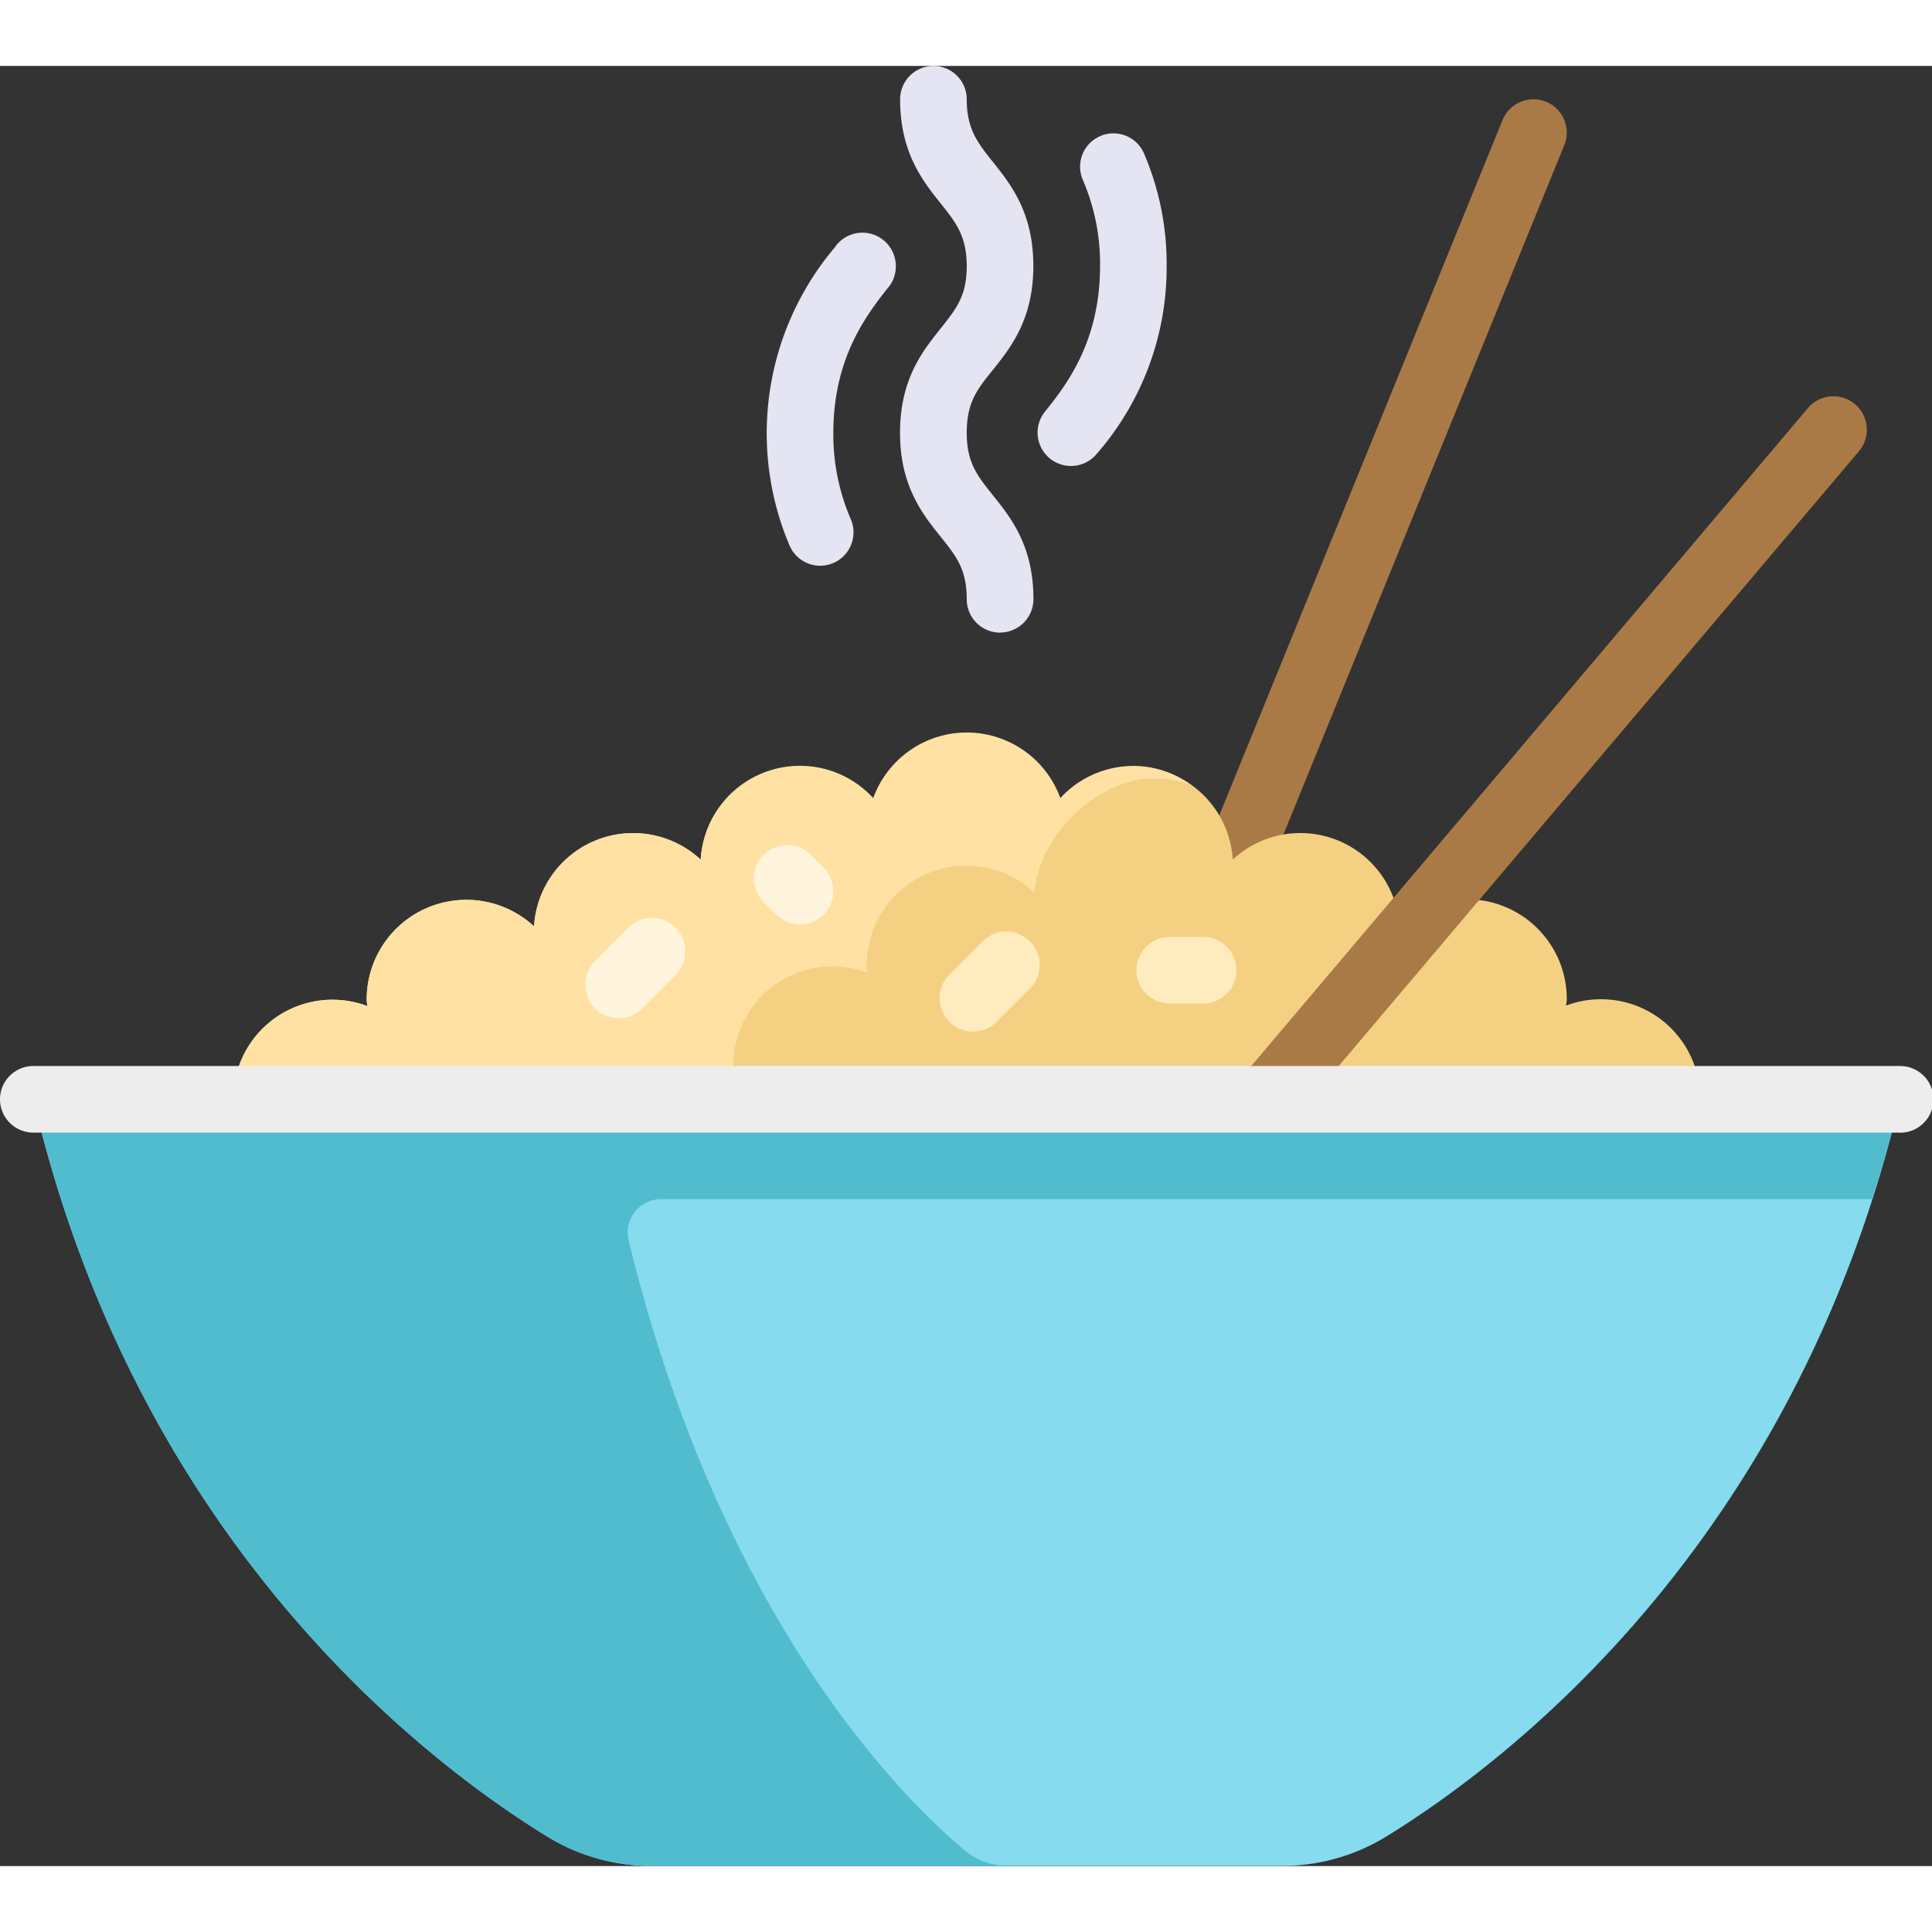 <?xml version="1.0" standalone="no"?><!DOCTYPE svg PUBLIC "-//W3C//DTD SVG 1.1//EN" "http://www.w3.org/Graphics/SVG/1.1/DTD/svg11.dtd"><svg t="1514442877960" class="icon" style="" viewBox="0 0 1099 1024" version="1.1" xmlns="http://www.w3.org/2000/svg" p-id="12205" xmlns:xlink="http://www.w3.org/1999/xlink" width="18" height="18"><rect x="0" y="0" width="1099" height="1024" fill="#333333" stroke="none"/><defs><style type="text/css"></style></defs><path d="M879.427 20.347a18.972 18.972 0 0 0-24.691 10.393L646.152 542.768l35.085 14.298 208.583-511.973a18.972 18.972 0 0 0-10.393-24.746z" fill="#AA7A46" p-id="12206"></path><path d="M967.084 587.806A56.366 56.366 0 0 0 890.865 534.519c0-1.21 0.385-2.365 0.385-3.574a56.696 56.696 0 0 0-95.191-41.794 56.476 56.476 0 0 0-94.806-37.669 56.531 56.531 0 0 0-98.105-34.7 56.586 56.586 0 0 0-106.409 0 56.531 56.531 0 0 0-98.16 34.7A56.476 56.476 0 0 0 303.774 489.426a56.696 56.696 0 0 0-95.191 41.794c0 1.21 0.275 2.365 0.385 3.574a56.366 56.366 0 0 0-76.218 53.287" fill="#F4D182" p-id="12207"></path><path d="M603.149 416.507a56.586 56.586 0 0 0-106.409 0 56.531 56.531 0 0 0-98.16 34.975A56.476 56.476 0 0 0 303.774 489.426a56.696 56.696 0 0 0-95.191 41.794c0 1.21 0.275 2.365 0.385 3.574a56.366 56.366 0 0 0-76.218 53.287h284.417v-18.972a56.366 56.366 0 0 1 76.218-53.287c0-1.21-0.385-2.365-0.385-3.574A56.696 56.696 0 0 1 588.411 470.179c2.035-29.586 31.07-60.106 60.821-64.45a65.44 65.44 0 0 1 27.496 2.805 54.992 54.992 0 0 0-32.005-10.338 56.531 56.531 0 0 0-41.574 18.312z" fill="#FFE1A4" p-id="12208"></path><path d="M686.351 417.442c-0.165 0.44-0.055 0.385 0 0z" fill="#FFF5DC" p-id="12209"></path><path d="M1080.861 587.806c-59.611 253.402-224.696 377.903-292.611 419.586a112.788 112.788 0 0 1-59.116 16.498H370.699a112.788 112.788 0 0 1-59.116-16.498c-67.915-41.684-233-166.185-292.611-419.586" fill="#86DBEF" p-id="12210"></path><path d="M568.889 322.361a18.972 18.972 0 0 1-18.972-18.972c0-17.047-5.884-24.361-14.793-35.525-10.338-12.868-23.151-28.871-23.151-59.226s12.813-46.413 23.097-59.281c8.964-11.328 14.848-18.477 14.848-35.525s-6.214-24.856-14.793-35.58c-10.283-12.868-23.097-28.926-23.097-59.281A18.972 18.972 0 0 1 530.945 0 18.972 18.972 0 0 1 549.917 18.917c0 17.047 6.214 24.856 14.793 35.58 10.283 12.868 23.097 28.926 23.097 59.281s-12.813 46.358-23.097 59.226c-8.909 10.998-14.793 18.532-14.793 35.58s5.884 24.361 14.793 35.525c10.338 12.868 23.151 28.871 23.151 59.226a18.972 18.972 0 0 1-18.972 18.972zM609.143 227.556a18.972 18.972 0 0 1-14.793-30.795c11.713-14.683 31.4-39.319 31.4-82.927a120.102 120.102 0 0 0-10.008-49.493 18.972 18.972 0 0 1 34.7-15.288 159.476 159.476 0 0 1 13.198 64.78 161.236 161.236 0 0 1-39.649 106.684 18.917 18.917 0 0 1-14.848 7.039zM466.549 284.307a18.972 18.972 0 0 1-17.377-11.383 163.6 163.6 0 0 1 25.571-169.539 18.972 18.972 0 0 1 31.675 0 19.192 19.192 0 0 1 0 21.172c-12.703 16.003-32.39 40.584-32.39 84.247a121.587 121.587 0 0 0 9.899 48.943 18.972 18.972 0 0 1-17.377 26.561z" fill="#E4E4F2" p-id="12211"></path><path d="M1055.18 192.416a18.972 18.972 0 0 0-26.726 2.2l-322.361 380.982 28.981 24.526 322.361-380.927a18.972 18.972 0 0 0-2.255-26.781z" fill="#AA7A46" p-id="12212"></path><path d="M1080.861 587.806H18.972c59.611 253.402 224.696 377.903 292.611 419.586a112.788 112.788 0 0 0 59.116 16.498h202.204a38.934 38.934 0 0 1-25.296-9.789c-35.525-30.025-138.029-132.42-190.051-346.118a19.027 19.027 0 0 1 18.532-23.371h688.771c5.884-18.147 11.328-36.954 16.003-56.806z" fill="#51BCCE" p-id="12213"></path><path d="M1080.861 606.778H18.972A18.972 18.972 0 0 1 0 587.861a18.972 18.972 0 0 1 18.972-18.972h1061.889a18.972 18.972 0 0 1 18.972 18.972 18.972 18.972 0 0 1-18.972 18.972z" fill="#EDEDEE" p-id="12214"></path><path d="M455.166 488.326a18.917 18.917 0 0 1-13.418-5.499L434.434 475.623a18.972 18.972 0 0 1 0-26.836 18.972 18.972 0 0 1 26.836 0l7.204 7.204a18.972 18.972 0 0 1 0 26.836 18.917 18.917 0 0 1-13.308 5.499z" fill="#FFF5DC" p-id="12215"></path><path d="M553.491 549.312A18.972 18.972 0 0 1 540.073 516.922l18.972-18.972a18.972 18.972 0 0 1 26.836 0 18.972 18.972 0 0 1 0 26.836l-18.972 18.972a18.917 18.917 0 0 1-13.418 5.554z m130.935-16.003H665.399a18.972 18.972 0 0 1-18.972-18.917A18.972 18.972 0 0 1 665.399 495.475h18.972a18.972 18.972 0 0 1 18.972 18.917 18.972 18.972 0 0 1-18.972 18.972z" fill="#FFEBBE" p-id="12216"></path><path d="M351.947 541.613a18.972 18.972 0 0 1-13.418-32.39L357.446 490.251a18.972 18.972 0 0 1 26.836 0 18.972 18.972 0 0 1 0 26.836l-18.972 18.972A18.917 18.917 0 0 1 351.947 541.613z" fill="#FFF5DC" p-id="12217"></path></svg>